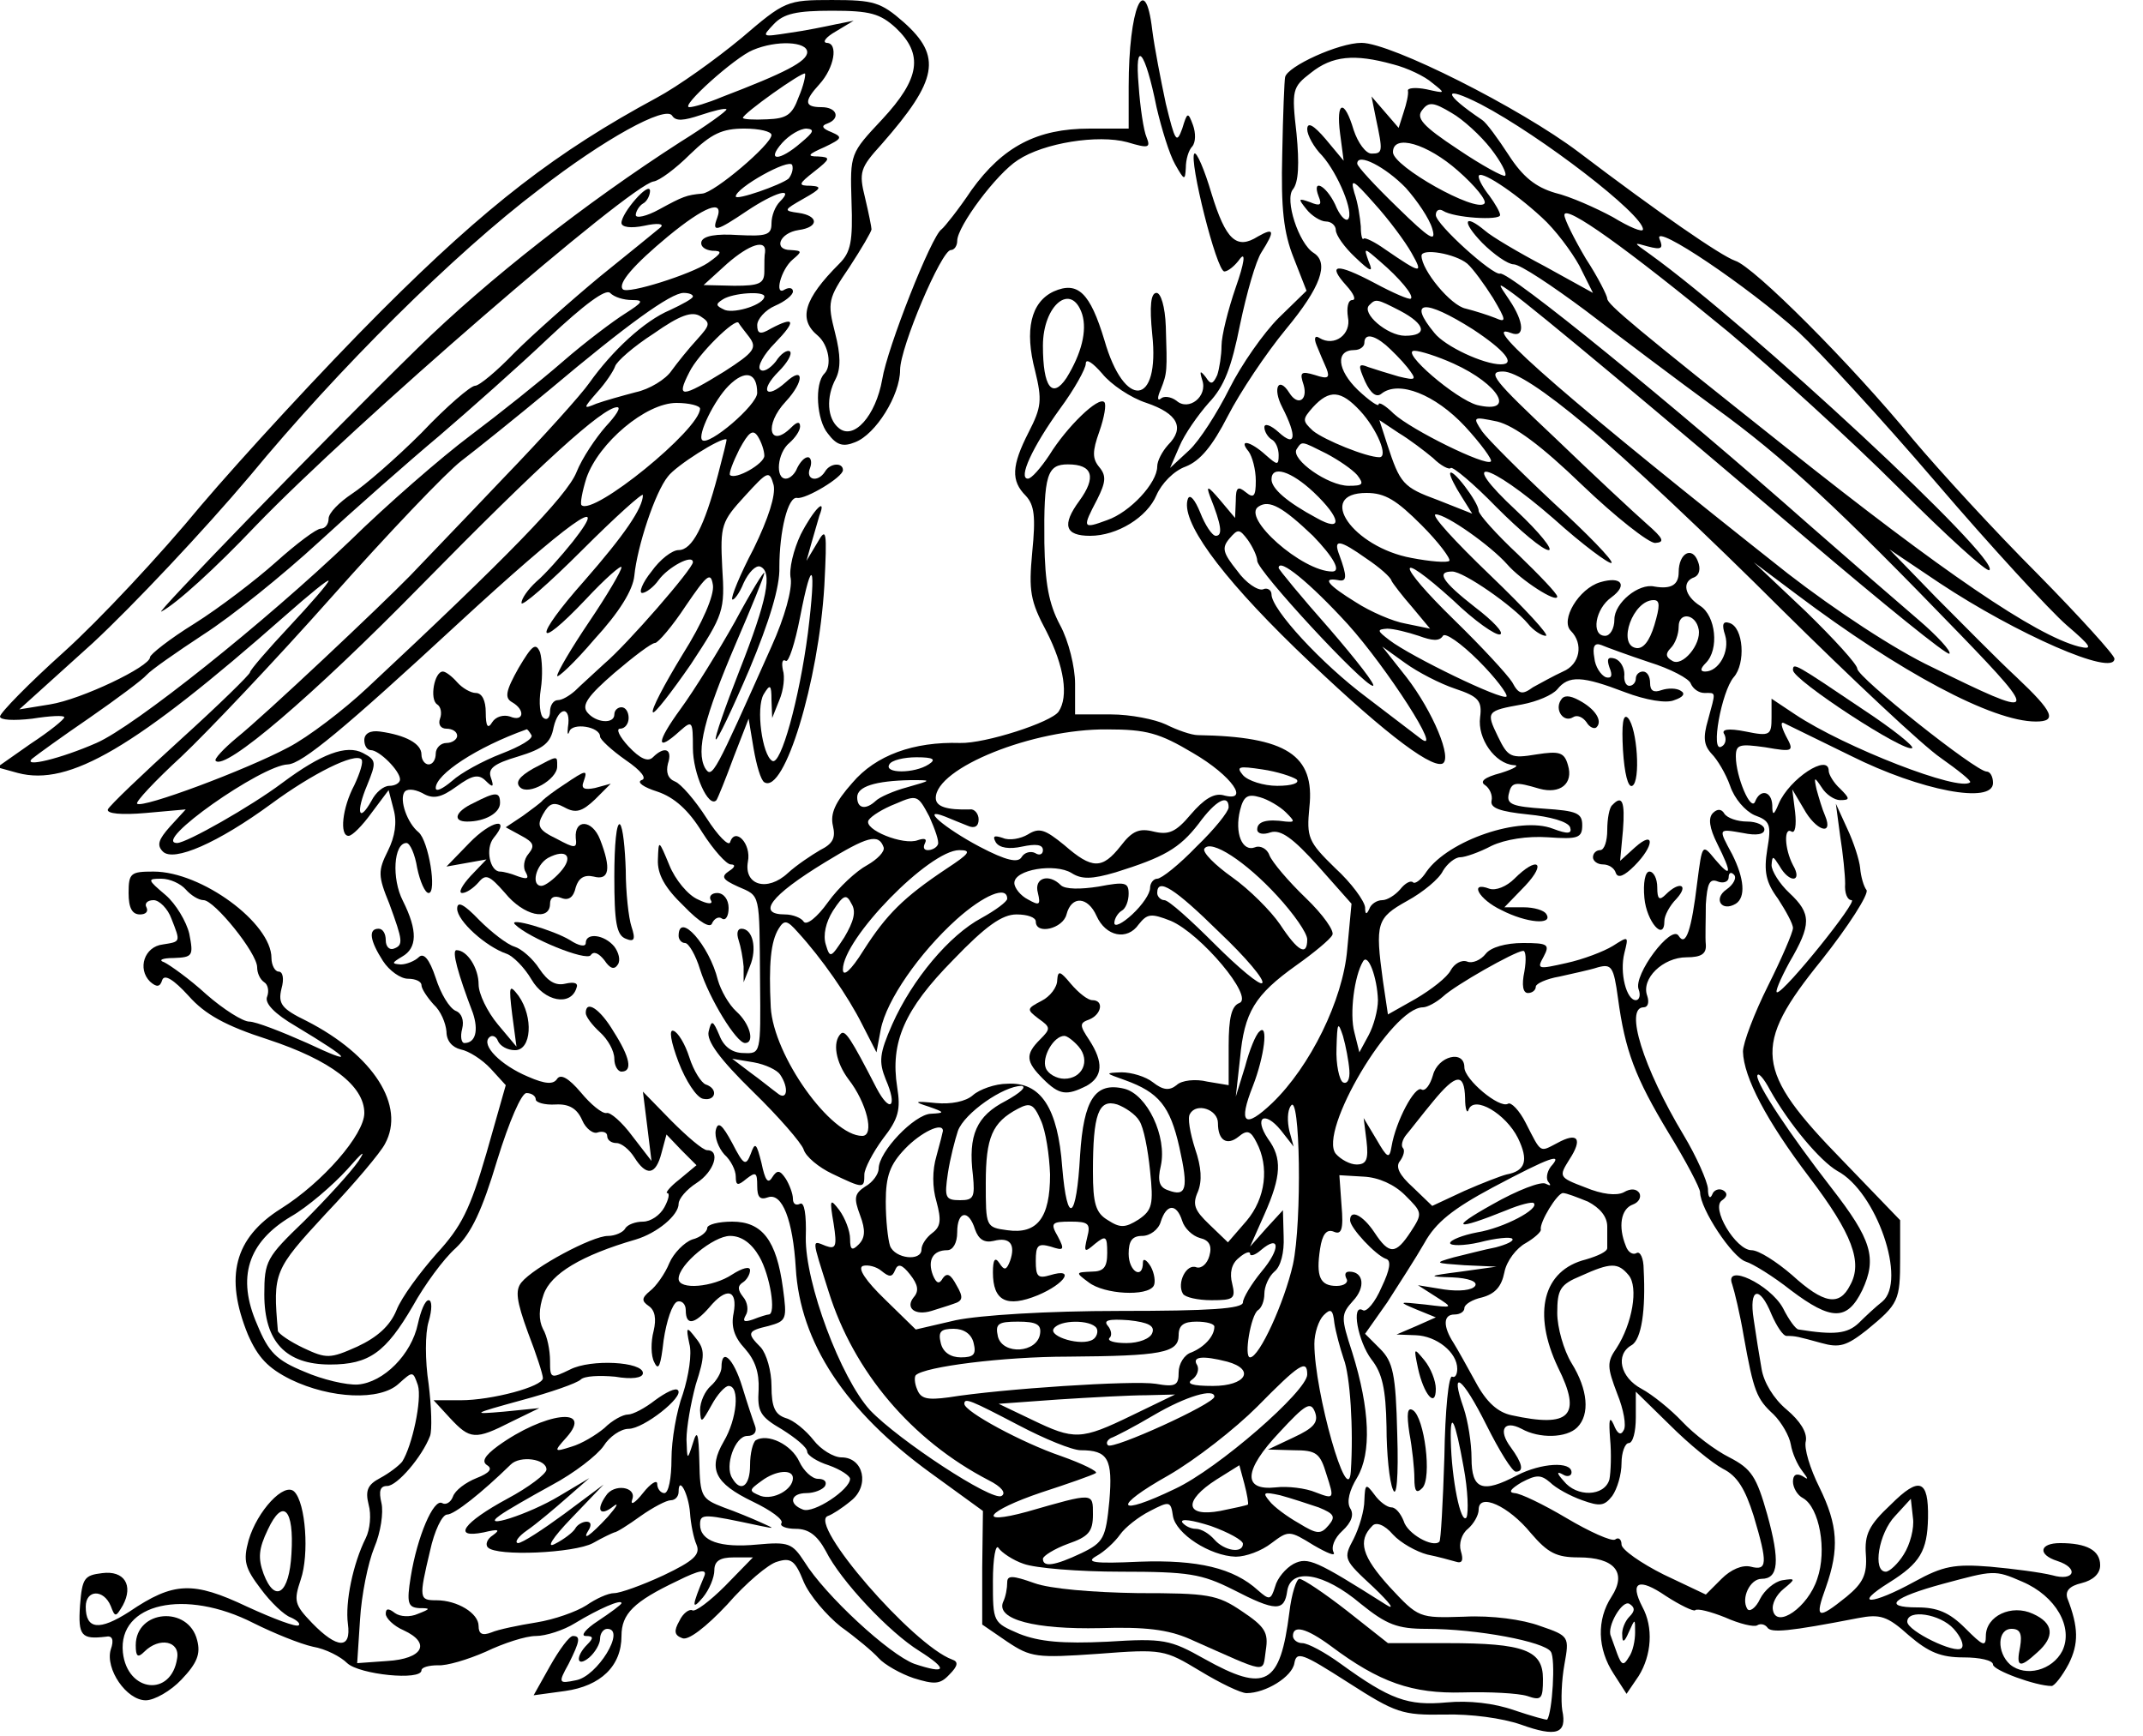 <?xml version="1.0" standalone="no"?>
<!DOCTYPE svg PUBLIC "-//W3C//DTD SVG 20010904//EN"
 "http://www.w3.org/TR/2001/REC-SVG-20010904/DTD/svg10.dtd">
<svg version="1.0" xmlns="http://www.w3.org/2000/svg"
 width="300pt" height="243pt" viewBox="0 0 300 243"
 preserveAspectRatio="xMidYMid meet">
<g transform="translate(0,243) scale(0.1,-0.1)"
fill="#000000" stroke="none">
<path d="M1037 2376 c-35 -29 -88 -67 -118 -83 -139 -75 -237 -150 -385 -298
-82 -82 -196 -206 -253 -273 -56 -68 -142 -160 -192 -205 -49 -44 -89 -85 -89
-90 0 -5 19 -6 45 -3 25 4 45 5 45 2 0 -3 -21 -20 -47 -37 l-47 -33 29 -8 c72
-19 164 35 374 220 34 30 61 52 61 49 0 -3 -25 -32 -55 -64 -30 -32 -55 -61
-55 -64 0 -3 -44 -46 -97 -94 -54 -49 -100 -93 -102 -98 -2 -6 19 -8 53 -5
l56 5 -22 -24 c-16 -18 -19 -26 -10 -35 15 -15 77 12 152 67 57 42 117 72 126
62 3 -3 -2 -19 -10 -36 -17 -32 -21 -71 -8 -71 5 0 19 14 32 32 l24 32 7 -27
c5 -18 2 -38 -8 -58 -14 -28 -14 -35 2 -74 19 -52 20 -58 6 -63 -6 -2 -11 3
-11 12 0 9 -4 16 -10 16 -15 0 -12 -17 6 -45 9 -14 25 -25 35 -25 11 0 19 -4
19 -9 0 -5 8 -17 17 -27 10 -9 17 -26 18 -38 0 -13 8 -22 20 -25 11 -2 30 -14
42 -27 l21 -23 -27 -95 c-23 -79 -35 -103 -70 -141 -23 -26 -49 -61 -56 -79
-9 -22 -27 -38 -55 -51 -38 -17 -43 -17 -75 -2 -19 9 -35 20 -36 24 -7 82 -6
85 67 164 40 42 77 86 83 98 29 53 -16 124 -110 172 -35 17 -40 24 -35 45 4
14 2 24 -4 24 -5 0 -10 9 -10 19 0 49 -98 121 -165 121 -32 0 -35 -2 -35 -30
0 -21 5 -30 16 -30 8 0 12 4 9 10 -3 5 1 10 10 10 8 0 20 -12 25 -26 13 -33
13 -32 -12 -36 -26 -3 -36 -34 -18 -52 9 -8 14 -8 17 2 3 9 16 1 37 -22 23
-26 52 -42 111 -61 88 -29 135 -65 135 -103 0 -30 -58 -97 -117 -134 -65 -41
-79 -95 -46 -176 14 -32 28 -47 60 -63 56 -27 125 -30 151 -6 20 18 20 18 27
-2 6 -20 -8 -85 -22 -107 -5 -6 -18 -16 -31 -23 -17 -9 -21 -17 -16 -37 4 -14
2 -35 -4 -47 -18 -36 -29 -90 -25 -120 5 -36 -15 -35 -50 1 -25 26 -26 31 -16
61 12 35 7 107 -9 123 -14 14 -52 -27 -64 -68 -8 -29 -5 -39 17 -68 14 -19 33
-37 42 -40 9 -4 14 -9 11 -11 -3 -3 -35 9 -72 26 -76 36 -103 35 -165 -7 -42
-27 -61 -25 -61 7 0 24 25 25 35 1 6 -16 7 -16 17 1 15 28 2 49 -29 45 -25 -3
-28 -7 -31 -45 -3 -43 2 -48 36 -44 9 2 12 -4 7 -18 -8 -27 22 -71 49 -71 12
0 35 13 50 29 22 23 27 36 22 55 -12 49 -86 43 -86 -7 0 -16 3 -18 12 -9 21
21 50 15 46 -9 -8 -55 -70 -48 -76 8 -7 69 87 90 183 41 28 -14 65 -29 83 -33
18 -3 39 -14 48 -23 17 -16 104 -25 104 -10 0 4 10 7 23 7 12 -1 42 8 67 19
25 12 56 22 70 22 14 0 39 8 55 18 33 20 65 34 65 28 0 -2 -15 -13 -33 -25
-17 -11 -25 -21 -17 -21 11 0 11 -3 2 -12 -17 -17 -15 -33 3 -18 8 7 15 19 15
26 0 8 5 14 10 14 27 0 -14 -67 -44 -72 -24 -5 -25 -4 -10 23 16 32 17 39 6
39 -5 0 -19 -19 -32 -42 l-23 -41 44 6 c50 7 79 35 79 77 0 31 17 48 78 77 32
16 42 17 38 7 -18 -43 -18 -49 -2 -30 9 11 16 28 16 38 0 13 8 18 27 18 l27 0
-39 -40 c-21 -21 -42 -37 -46 -34 -4 2 -13 -4 -18 -15 -8 -14 -7 -20 4 -24 8
-4 33 15 63 47 26 30 58 57 70 60 19 6 25 2 37 -28 8 -19 32 -47 52 -63 21
-15 45 -35 53 -44 8 -9 31 -22 49 -28 29 -9 37 -9 50 5 12 12 13 18 4 21 -55
20 -203 191 -174 201 6 2 20 11 32 21 27 21 18 61 -13 61 -11 0 -29 11 -39 24
-11 14 -28 28 -39 31 -15 5 -20 15 -20 45 0 21 -7 45 -15 54 -20 20 -19 23 11
30 25 7 26 9 20 53 -9 67 -29 93 -71 93 -19 0 -35 -4 -35 -9 0 -5 -9 -13 -21
-16 -11 -4 -26 -19 -32 -33 -6 -15 -19 -33 -27 -39 -12 -10 -12 -14 -2 -21 9
-6 11 -18 7 -35 -4 -15 -4 -35 1 -44 6 -13 9 -4 13 31 4 27 12 51 19 54 6 2
12 -3 12 -12 0 -22 12 -20 33 4 24 29 40 25 34 -8 -4 -19 1 -34 16 -50 14 -16
20 -33 19 -57 -2 -31 2 -38 33 -56 19 -12 35 -25 35 -31 0 -5 14 -14 30 -19
17 -6 30 -15 30 -19 0 -15 -51 -49 -66 -43 -21 8 -17 23 5 23 11 0 23 5 26 10
3 6 -1 10 -10 10 -8 0 -20 11 -26 24 -11 24 -44 40 -61 30 -4 -3 -8 -18 -8
-35 0 -29 -13 -39 -25 -18 -11 17 4 59 21 59 10 0 14 6 11 14 -3 8 -11 32 -18
55 -12 39 -29 56 -29 27 0 -7 -7 -19 -15 -26 -8 -7 -15 -22 -15 -34 1 -19 2
-18 16 7 8 15 19 27 24 27 16 0 12 -46 -7 -78 -22 -38 -13 -58 41 -84 25 -12
43 -25 40 -30 -3 -4 6 -8 20 -8 18 0 30 -9 42 -31 21 -42 89 -114 131 -140 41
-26 38 -33 -7 -18 -35 13 -125 96 -154 143 -17 26 -22 28 -66 24 -52 -5 -80 5
-80 28 0 16 5 15 85 -2 20 -4 20 -4 0 5 -11 5 -35 15 -52 21 -31 12 -33 15
-34 64 -1 40 -3 46 -9 26 -8 -25 -8 -24 -9 5 0 17 6 51 13 77 13 40 13 49 0
65 -13 17 -14 16 -9 -8 4 -14 -1 -45 -9 -70 -9 -24 -16 -65 -16 -91 0 -27 -4
-48 -10 -48 -5 0 -10 6 -10 13 0 6 -9 1 -20 -13 -11 -14 -18 -18 -15 -9 7 18
-26 23 -37 5 -14 -20 -8 -29 10 -15 9 7 6 1 -7 -14 -25 -27 -38 -36 -26 -17 3
6 2 10 -4 10 -5 0 -13 -4 -16 -10 -3 -5 -16 -15 -28 -21 -13 -7 -4 8 23 36
l45 47 -55 -41 c-30 -22 -59 -41 -65 -41 -5 1 0 9 13 18 13 9 38 30 55 45 l32
28 -42 -25 c-43 -26 -113 -48 -83 -27 8 6 41 25 72 42 32 17 64 42 73 55 8 13
24 24 35 24 21 0 78 45 69 54 -3 4 -17 -3 -32 -14 -14 -11 -31 -20 -38 -20 -7
0 -22 -8 -33 -19 -12 -10 -32 -22 -46 -26 -25 -8 -25 -7 -7 13 39 44 -31 35
-96 -12 -19 -14 -23 -22 -15 -27 8 -5 3 -11 -15 -18 -15 -6 -30 -17 -33 -26
-3 -8 -10 -12 -15 -9 -12 7 -35 -47 -44 -103 -6 -37 -4 -43 12 -44 16 0 16 -1
-2 -8 -11 -5 -25 -4 -32 1 -9 7 -13 7 -13 -1 0 -6 11 -17 25 -23 39 -18 27
-40 -23 -43 l-42 -3 4 61 c2 34 11 79 20 101 9 21 13 49 10 62 -4 17 -2 24 8
24 14 0 49 41 60 70 3 8 2 41 -2 73 -5 32 -5 71 0 87 5 17 5 30 0 30 -5 0 -11
-15 -15 -33 -9 -43 -48 -82 -84 -85 -16 -1 -50 7 -75 18 -39 16 -50 27 -66 66
-29 66 -13 115 47 151 23 13 59 44 79 66 21 24 27 29 16 12 -11 -16 -46 -54
-76 -84 -53 -51 -56 -56 -56 -103 0 -66 30 -98 92 -98 55 0 78 17 116 82 16
29 43 66 60 81 22 21 37 53 58 123 17 55 34 94 41 94 7 0 13 -4 13 -9 0 -4 12
-8 28 -7 19 1 30 -6 37 -22 5 -12 16 -20 22 -17 7 2 13 0 13 -5 0 -6 6 -10 13
-10 7 0 18 -9 25 -20 17 -27 30 -25 38 6 l7 26 21 -22 21 -21 -24 -20 c-13
-10 -20 -19 -17 -19 4 0 2 -9 -4 -20 -6 -11 -19 -20 -30 -20 -10 0 -22 -4 -25
-10 -3 -5 -14 -10 -24 -10 -22 0 -104 -44 -121 -65 -9 -11 -7 -26 9 -70 12
-31 21 -59 21 -64 0 -12 -72 -31 -115 -31 l-38 0 23 -25 c28 -30 35 -31 86 -5
l39 19 -50 -5 c-46 -4 -44 -3 25 16 41 11 78 24 83 29 5 5 26 6 48 4 23 -4 39
-2 39 5 0 16 -73 20 -102 5 -27 -13 -28 -13 -28 12 0 15 -4 35 -10 45 -6 12
-6 28 1 48 10 29 53 55 129 77 30 9 60 34 60 50 0 7 11 20 25 29 25 16 34 46
15 46 -6 0 -28 19 -50 41 l-40 41 6 -48 6 -49 -27 35 c-14 19 -31 34 -36 32
-6 -1 -22 12 -36 29 -17 20 -28 26 -33 19 -5 -8 -16 -8 -41 3 -38 16 -66 44
-54 55 4 4 10 1 12 -5 3 -7 13 -13 24 -13 23 0 26 46 5 76 -13 17 -14 15 -9
-26 l6 -45 -26 31 c-15 18 -27 43 -27 56 0 23 -16 48 -31 48 -7 0 2 -33 23
-88 8 -24 4 -42 -12 -42 -4 0 -6 9 -3 20 3 12 -1 22 -9 25 -9 4 -21 24 -28 46
-9 27 -17 36 -24 29 -5 -5 -17 -10 -25 -10 -13 1 -13 2 2 11 21 12 22 36 1 78
-16 31 -13 81 5 81 5 0 12 -16 15 -35 4 -19 11 -35 16 -35 12 0 0 73 -14 85
-16 13 -27 45 -20 56 3 5 13 5 25 -1 15 -9 26 -7 48 9 22 16 31 18 41 8 10
-10 12 -9 7 5 -4 12 4 19 38 29 36 11 46 19 50 41 7 30 25 30 20 0 -1 -9 0
-12 2 -6 4 13 43 7 43 -7 0 -4 16 -19 36 -33 22 -15 30 -26 22 -28 -7 -3 3
-10 22 -16 24 -8 44 -26 63 -57 16 -25 34 -45 40 -45 7 0 6 -4 -2 -9 -12 -8
-10 -12 12 -22 32 -14 30 -7 31 -134 1 -100 1 -100 -23 -99 -16 0 -28 9 -34
25 -9 21 -11 22 -15 5 -3 -13 15 -38 62 -84 36 -35 68 -72 71 -81 3 -10 21
-25 40 -34 44 -21 45 -21 45 -1 0 8 12 31 26 50 22 28 25 41 20 72 -10 63 10
109 78 178 46 48 69 64 89 64 15 0 27 -4 27 -10 0 -19 38 -10 43 10 7 27 30
25 42 -2 13 -29 43 -35 59 -12 12 15 17 16 45 5 42 -18 117 -107 96 -115 -11
-4 -15 -21 -15 -60 l0 -55 -30 5 c-16 4 -36 2 -43 -5 -10 -8 -19 -7 -33 4 -10
8 -30 14 -44 14 -24 -1 -23 -1 5 -11 47 -17 63 -36 76 -94 13 -58 10 -70 -16
-60 -12 4 -15 13 -10 34 9 41 -19 100 -51 108 -41 10 -57 -15 -62 -93 -5 -91
-18 -100 -25 -17 -6 83 -30 120 -77 117 -17 0 -39 -8 -48 -16 -10 -9 -31 -13
-52 -11 -30 3 -32 2 -10 -5 23 -8 23 -9 3 -10 -23 -1 -73 -53 -73 -77 0 -7 -8
-19 -19 -25 -15 -10 -16 -16 -7 -40 8 -21 7 -32 -2 -41 -9 -9 -12 -8 -12 8 0
11 -7 29 -15 40 -13 17 -14 16 -8 -19 5 -32 3 -36 -11 -31 -20 8 -20 12 4 -64
35 -112 116 -208 224 -264 18 -9 25 -18 18 -22 -13 -8 -144 78 -184 120 -41
45 -91 178 -90 242 1 32 -2 50 -8 47 -6 -3 -10 0 -10 7 0 7 -5 20 -10 28 -8
12 -12 13 -19 2 -6 -10 -10 -4 -15 20 -7 28 -9 30 -15 13 -7 -18 -10 -16 -26
15 -14 26 -20 31 -23 18 -2 -10 4 -25 12 -34 9 -8 16 -22 16 -31 0 -13 3 -13
15 -3 13 10 15 9 15 -10 0 -16 4 -20 15 -16 20 7 35 -32 39 -99 6 -104 69
-200 189 -287 l73 -53 -1 -79 0 -80 35 -24 c33 -22 41 -23 127 -17 91 7 93 6
143 -24 28 -17 57 -31 65 -31 27 0 64 23 67 42 3 17 11 14 75 -27 67 -43 76
-46 135 -45 37 1 81 -5 107 -14 50 -18 65 -13 58 20 -2 13 -1 42 3 64 7 39 7
40 -34 54 -24 9 -68 15 -106 13 -64 -2 -64 -2 -105 42 -38 42 -45 64 -24 85 5
6 17 2 29 -12 11 -12 33 -24 48 -28 15 -3 33 -8 40 -10 9 -3 11 2 7 15 -3 10
1 24 10 31 8 7 15 19 15 27 0 24 42 5 73 -33 24 -28 36 -34 67 -34 50 0 68
-21 46 -55 -21 -32 -20 -73 3 -108 l18 -28 17 25 c18 29 21 68 5 97 -18 35 -5
41 33 15 20 -13 39 -22 41 -20 3 3 22 -2 42 -10 20 -9 41 -14 45 -11 5 3 11 1
14 -3 5 -8 29 -6 127 13 31 6 41 3 71 -24 28 -24 45 -31 77 -31 22 0 41 -4 41
-10 0 -8 60 -30 82 -30 4 0 15 14 24 31 14 28 14 51 -2 92 -3 10 3 17 20 21
16 4 26 13 26 25 0 21 -19 31 -56 31 -29 0 -32 -16 -4 -25 31 -10 24 -29 -7
-20 -16 4 -54 9 -87 12 -50 4 -66 1 -106 -21 -60 -33 -88 -34 -35 -1 43 27 53
44 54 90 1 54 -12 59 -52 19 -31 -29 -37 -42 -35 -70 2 -28 -4 -40 -27 -59
-41 -33 -45 -31 -29 13 19 54 17 87 -9 140 -13 26 -22 55 -19 65 2 12 -8 28
-27 44 -18 15 -32 38 -35 57 -3 17 -8 48 -11 69 -7 44 8 49 25 7 7 -16 16 -30
21 -30 13 0 16 -1 49 -10 25 -7 35 -4 63 18 45 37 47 41 47 101 l0 53 -80 83
c-124 127 -128 160 -30 281 38 48 66 92 63 98 -4 5 -8 19 -9 31 -1 11 -9 36
-18 55 l-16 35 6 -45 c4 -25 7 -55 7 -67 -1 -13 3 -23 9 -23 10 0 -93 -128
-104 -129 -4 -1 4 18 17 42 31 53 31 68 0 97 -14 13 -25 31 -25 39 1 14 2 13
11 -1 14 -25 33 -23 19 1 -12 23 -13 54 -2 47 5 -3 7 9 5 27 l-4 32 16 -27
c17 -31 42 -39 30 -10 -4 9 -9 26 -12 37 -4 18 -3 18 7 3 6 -10 18 -18 26 -18
14 0 14 2 0 16 -9 8 -16 20 -16 25 0 25 -55 -11 -70 -46 -7 -17 -9 -17 -9 -2
-1 20 -17 23 -24 5 -6 -15 -27 35 -27 63 0 17 5 18 41 13 40 -7 41 -6 29 16
-6 12 -8 20 -3 18 4 -2 47 -23 94 -46 98 -49 199 -68 199 -38 0 9 -4 16 -9 16
-15 0 -181 132 -181 144 0 6 -33 42 -72 80 l-73 69 60 -45 c145 -109 274 -178
335 -178 30 0 25 13 -27 62 -27 25 -77 76 -113 112 l-65 67 70 -47 c107 -71
245 -132 245 -106 0 5 -48 58 -107 118 -60 60 -138 145 -175 189 -87 106 -223
242 -249 250 -20 7 -107 67 -219 152 -82 62 -263 153 -304 153 -32 0 -104 -33
-107 -48 -1 -4 -3 -52 -4 -107 -2 -77 2 -111 16 -146 l18 -46 -39 -38 c-21
-21 -52 -65 -69 -99 -17 -34 -42 -73 -56 -86 l-27 -25 13 30 c7 17 26 44 41
61 22 23 32 50 44 110 9 43 22 89 30 101 19 30 18 35 -5 22 -30 -19 -45 -5
-65 60 -10 34 -21 59 -24 56 -8 -8 31 -165 42 -165 5 0 15 8 22 18 8 10 6 -6
-6 -40 -11 -32 -20 -68 -20 -82 0 -13 -3 -32 -6 -41 -6 -13 -9 -14 -16 -3 -8
10 -9 9 -5 -4 8 -23 -19 -44 -36 -29 -8 6 -18 7 -22 3 -5 -4 -5 2 0 13 9 23 9
25 7 88 -1 28 -7 47 -13 47 -8 0 -10 -18 -6 -58 11 -101 -39 -106 -67 -8 -20
66 -37 83 -71 68 -32 -15 -41 -54 -26 -111 10 -41 9 -51 -9 -86 -24 -47 -25
-68 -4 -89 12 -13 14 -29 9 -79 -5 -54 -3 -68 20 -111 25 -49 31 -91 17 -112
-10 -15 -103 -45 -138 -44 -65 2 -118 -17 -151 -56 -24 -27 -31 -43 -27 -60 4
-17 0 -25 -18 -34 -12 -7 -33 -21 -45 -32 -29 -27 -62 -17 -56 16 5 25 -18 49
-25 27 -2 -6 -17 9 -33 34 -16 25 -36 48 -44 51 -10 4 -13 13 -10 25 7 21 -5
25 -21 9 -7 -7 -18 -2 -34 15 -13 14 -18 25 -12 25 7 0 12 7 12 15 0 8 -4 15
-10 15 -5 0 -10 -4 -10 -10 0 -14 -26 -12 -38 3 -8 10 1 23 38 55 27 23 52 42
57 42 4 0 24 23 43 52 30 44 35 48 38 29 2 -14 -14 -52 -43 -98 -25 -41 -44
-77 -41 -80 2 -3 26 28 53 67 46 70 48 75 44 136 -3 59 -1 64 32 100 32 35 34
36 40 15 3 -14 -7 -46 -28 -89 -19 -36 -32 -68 -30 -71 2 -2 10 8 16 23 7 15
17 25 23 23 18 -7 10 -47 -29 -146 -20 -51 -35 -94 -33 -96 2 -2 23 42 47 98
28 67 43 116 42 143 0 50 12 100 25 97 12 -2 64 29 64 39 0 11 -18 10 -25 -2
-10 -16 -28 -12 -21 5 3 8 1 15 -3 15 -5 0 -11 -7 -15 -15 -3 -8 -10 -15 -16
-15 -15 0 -12 36 5 50 8 7 15 17 15 23 0 7 -4 7 -12 -1 -31 -31 -39 3 -8 36
26 28 26 51 0 27 -28 -25 -37 -12 -10 15 12 12 19 24 16 28 -4 3 -13 -3 -20
-14 -8 -10 -18 -16 -22 -11 -4 4 5 21 21 37 30 31 28 38 -6 20 -15 -9 -19 -7
-19 5 0 8 11 21 25 27 14 6 25 15 25 20 0 5 -5 6 -11 3 -16 -11 -6 28 11 42
13 11 13 12 -3 13 -25 0 -16 24 11 28 29 4 28 20 0 24 -22 3 -21 4 7 20 25 14
26 17 10 18 -18 0 -18 2 5 20 23 18 23 20 5 21 -16 0 -14 3 9 13 25 12 26 14
10 21 -13 5 -15 9 -6 12 19 7 14 23 -8 23 -24 0 -25 8 -3 32 21 23 27 58 10
58 -6 1 -1 8 13 16 l25 15 -25 -5 c-14 -3 -43 -9 -65 -12 -39 -6 -39 -6 -22
12 14 15 32 19 82 19 53 0 67 -4 89 -24 39 -37 34 -71 -19 -128 -45 -48 -45
-48 -43 -115 2 -56 -1 -71 -17 -87 -50 -50 -58 -78 -30 -101 15 -13 20 -42 9
-53 -14 -14 -11 -65 5 -84 12 -16 21 -19 38 -12 29 11 63 66 63 101 0 32 58
168 71 168 5 0 9 6 9 13 0 20 55 94 85 113 36 24 112 36 153 25 30 -9 33 -8
27 7 -4 9 -9 42 -11 72 -6 67 9 50 25 -30 7 -30 18 -66 26 -80 13 -23 14 -23
15 -5 0 12 4 25 9 30 5 6 5 19 1 30 -7 19 -8 18 -15 -5 -8 -22 -10 -18 -23 35
-7 33 -16 79 -19 103 -10 85 -33 30 -33 -79 l0 -59 -55 0 c-73 0 -121 -25
-165 -86 -18 -27 -38 -52 -42 -55 -14 -9 -76 -166 -83 -210 -9 -51 -40 -86
-61 -68 -16 13 -18 43 -4 69 7 14 7 33 -1 64 -11 43 -10 48 20 92 17 26 31 50
31 53 0 3 -4 23 -9 44 -9 36 -7 42 23 75 79 90 85 123 31 171 -32 28 -42 31
-100 31 -64 0 -66 -1 -128 -54z m93 -19 c0 -13 -31 -29 -120 -63 -19 -8 -39
-14 -45 -14 -14 0 64 70 89 80 33 14 76 12 76 -3z m820 -17 c20 -5 45 -17 55
-26 19 -15 19 -15 -8 -9 -15 3 -27 2 -26 -2 1 -5 -2 -18 -6 -30 l-7 -22 -19
22 -19 22 6 -30 c10 -47 10 -50 -6 -50 -8 0 -19 15 -25 33 -13 44 -25 41 -19
-5 l5 -38 -25 30 c-17 20 -26 25 -26 14 0 -8 9 -25 21 -37 22 -25 45 -80 36
-89 -4 -3 -12 6 -18 21 -13 27 -33 37 -23 11 5 -12 2 -14 -12 -8 -17 6 -17 5
-5 -10 7 -9 20 -17 27 -17 8 0 14 -6 14 -12 0 -7 12 -24 27 -38 22 -21 26 -22
19 -6 -7 20 -7 20 16 0 27 -23 48 -48 43 -52 -2 -2 -25 8 -51 22 -53 28 -67
27 -39 -4 10 -11 14 -20 8 -20 -6 0 -8 -11 -6 -24 5 -24 -19 -42 -40 -29 -6 4
-8 0 -4 -10 4 -10 10 -24 14 -33 5 -13 2 -15 -16 -9 -20 6 -22 4 -16 -14 6
-21 -8 -30 -20 -11 -15 24 -24 7 -10 -20 21 -41 19 -57 -5 -35 -11 10 -20 13
-20 7 0 -6 5 -14 10 -17 6 -3 10 -13 10 -22 0 -15 -2 -14 -18 0 -22 20 -39 23
-24 5 5 -7 10 -25 10 -41 0 -22 -3 -25 -14 -16 -11 9 -14 7 -14 -12 l-1 -24
-21 25 c-17 20 -20 21 -14 5 16 -40 18 -55 8 -55 -5 0 -15 15 -22 33 -7 17
-14 26 -17 19 -11 -30 43 -105 150 -209 114 -110 188 -168 206 -162 15 6 -13
73 -50 121 l-34 43 32 -23 c18 -13 49 -29 70 -36 33 -11 38 -17 35 -40 -4 -30
21 -65 47 -67 9 0 1 -5 -18 -11 -23 -6 -30 -12 -22 -17 6 -4 11 -14 9 -22 -2
-10 12 -15 51 -19 31 -3 56 -10 59 -18 3 -9 -3 -10 -24 -2 -46 18 -146 -16
-177 -60 -7 -11 -16 -18 -19 -15 -3 3 -11 -1 -18 -10 -7 -8 -18 -15 -25 -15
-8 0 -16 -6 -18 -12 -4 -9 -6 -8 -6 2 -1 9 -19 34 -42 55 -38 37 -40 43 -36
85 8 73 -32 99 -156 101 -9 0 -29 7 -45 15 -15 7 -49 14 -77 14 l-50 0 0 43
c0 23 -9 60 -21 82 -16 30 -21 59 -22 115 -1 96 4 110 33 110 35 0 40 -18 16
-51 -25 -34 -20 -49 15 -49 38 0 80 26 93 57 7 16 24 34 41 40 20 8 37 28 59
71 17 33 53 87 81 121 49 59 61 93 39 107 -21 13 -41 75 -29 89 8 10 9 36 5
78 -7 61 -6 65 20 85 30 24 61 27 115 12z m-832 -46 c-9 -25 -17 -30 -44 -31
-19 -1 -34 0 -34 2 0 6 83 65 87 62 1 -2 -2 -17 -9 -33z m955 -10 c84 -44 227
-154 227 -175 0 -5 -19 3 -42 17 -24 13 -60 29 -81 34 -27 8 -45 22 -65 53
-15 23 -31 45 -37 49 -55 37 -57 50 -2 22z m14 -62 c14 -18 23 -35 20 -38 -2
-2 -32 14 -66 37 -50 33 -59 44 -50 55 9 12 16 11 41 -4 16 -9 41 -32 55 -50z
m-1106 47 c18 6 34 10 36 8 1 -2 -28 -23 -65 -46 -132 -85 -269 -192 -367
-288 -140 -137 -372 -377 -359 -369 21 11 75 60 132 120 138 143 524 477 557
482 8 1 31 18 51 38 30 29 45 36 76 36 21 0 38 -4 38 -9 0 -13 -80 -81 -97
-82 -22 -2 -27 -4 -60 -22 -18 -10 -33 -13 -33 -8 0 5 5 13 10 16 6 3 10 12
10 18 -1 14 -40 -31 -40 -45 0 -6 13 -8 32 -4 18 4 28 3 23 -2 -6 -5 -44 -36
-85 -69 -41 -34 -95 -82 -120 -107 -24 -25 -49 -46 -55 -46 -6 0 -40 -29 -75
-66 -36 -36 -80 -74 -97 -85 -18 -12 -33 -27 -33 -35 0 -8 -5 -14 -11 -14 -6
0 -34 -21 -63 -47 -28 -25 -79 -64 -114 -86 -34 -21 -62 -43 -62 -47 0 -13
-96 -59 -140 -66 l-43 -7 103 93 c56 52 155 157 220 234 123 149 286 311 405
401 90 70 177 118 186 103 5 -8 16 -7 40 1z m140 -39 c-30 -26 -49 -26 -26 0
10 11 25 20 34 20 12 -1 10 -5 -8 -20z m920 -39 c24 -21 41 -42 37 -46 -12
-13 -128 52 -128 72 0 26 48 12 91 -26z m-937 -11 c-11 -9 -74 -31 -74 -25 0
12 75 54 79 44 2 -6 -1 -14 -5 -19z m864 -13 c16 -18 33 -43 37 -57 6 -20 -3
-15 -49 30 -31 30 -56 57 -56 61 0 16 40 -5 68 -34z m190 -41 c19 -17 42 -48
53 -68 l19 -38 -67 37 c-38 20 -75 42 -84 50 -30 25 -33 13 -4 -17 16 -16 36
-30 44 -30 9 0 54 -30 101 -65 47 -36 128 -97 180 -135 98 -71 172 -140 345
-319 111 -115 108 -118 -40 -45 -53 25 -136 80 -202 131 -295 233 -438 356
-388 337 20 -8 19 15 -2 46 -17 25 -17 25 4 10 33 -24 201 -164 412 -344 107
-91 197 -164 200 -161 3 3 -17 25 -44 48 -27 23 -96 83 -152 132 -190 168
-421 356 -433 352 -10 -3 -90 69 -90 82 0 7 5 9 10 6 15 -10 80 -14 80 -6 0 4
-7 16 -15 27 -8 10 -15 22 -15 27 0 11 49 -21 88 -57z m-182 -50 c17 -30 14
-30 -37 5 -14 10 -28 17 -30 15 -2 -3 -4 5 -4 17 -1 12 -4 33 -9 47 -6 21 -2
19 28 -15 20 -22 43 -53 52 -69z m-884 72 c-7 -7 -12 -20 -12 -31 0 -16 -7
-18 -47 -16 -30 2 -48 -1 -51 -9 -2 -7 5 -12 15 -13 15 0 14 -3 -6 -17 -24
-16 -112 -44 -119 -37 -8 8 16 35 63 74 51 42 79 53 69 26 -8 -21 -1 -19 42
10 39 26 67 34 46 13z m1328 -183 c63 -53 170 -150 237 -217 67 -67 125 -120
128 -116 16 15 -335 341 -475 442 -24 17 -24 17 -3 11 19 -5 22 -3 16 11 -8
22 124 -67 195 -131 28 -26 115 -120 192 -210 77 -90 160 -180 183 -200 35
-30 38 -35 17 -30 -61 16 -190 104 -410 279 -209 166 -250 200 -250 208 0 4
-13 30 -30 56 -16 27 -30 55 -30 61 0 16 88 -47 230 -164z m-1349 112 c-1 -4
-1 -16 -1 -27 0 -17 -7 -20 -42 -20 l-43 1 33 30 c31 27 55 35 53 16z m983
-16 c8 -7 24 -29 36 -48 19 -32 19 -35 3 -28 -10 4 -29 10 -41 13 -21 4 -62
54 -62 74 0 11 47 3 64 -11z m-1169 -51 c17 0 15 -3 -10 -19 -16 -10 -56 -40
-87 -67 -31 -27 -90 -74 -130 -104 -40 -30 -116 -96 -168 -147 -118 -113 -302
-260 -355 -283 -50 -22 -104 -35 -90 -22 6 5 42 31 80 57 39 27 75 54 80 60 6
7 42 32 80 57 39 25 111 83 161 129 50 46 126 113 169 149 42 36 112 98 153
137 50 47 80 69 86 63 6 -6 19 -10 31 -10z m85 5 c0 -3 -15 -11 -32 -19 -36
-15 -81 -57 -113 -102 -11 -16 -65 -76 -121 -134 -55 -58 -114 -119 -130 -136
-41 -42 -202 -194 -243 -227 -18 -15 -32 -30 -29 -32 13 -14 135 90 288 246
167 170 254 249 274 249 6 0 -2 -12 -16 -27 -14 -16 -33 -44 -41 -64 -13 -33
-99 -121 -293 -302 -33 -31 -83 -69 -110 -83 -60 -32 -205 -86 -212 -79 -3 2
25 32 62 66 36 34 131 134 210 223 79 89 161 175 182 191 21 16 77 61 124 100
107 90 169 135 187 135 7 0 13 -2 13 -5z m100 0 c0 -11 -40 -24 -55 -19 -13 6
-14 8 -3 15 14 9 58 12 58 4z m445 -25 c7 -23 -1 -55 -22 -89 -20 -30 -33 -13
-33 45 0 57 40 90 55 44z m445 5 c36 -19 39 -35 7 -35 -25 0 -62 32 -50 43 9
9 10 9 43 -8z m-984 -40 c-12 -13 -28 -33 -36 -44 -8 -12 -31 -26 -50 -30 -19
-5 -44 -12 -55 -16 -19 -8 -19 -7 1 16 12 13 23 30 25 36 2 7 26 28 54 46 37
26 54 32 66 24 14 -9 13 -12 -5 -32z m1086 14 c44 -29 61 -49 39 -49 -24 0
-78 25 -93 44 -38 46 -14 48 54 5z m-1013 -11 c11 -15 7 -21 -35 -48 -60 -37
-68 -38 -49 -1 12 25 65 77 69 69 1 -2 8 -11 15 -20z m891 -11 c8 -7 22 -21
30 -31 14 -18 13 -19 -12 -13 -14 4 -33 10 -42 13 -15 6 -15 3 -5 -20 8 -17
16 -23 23 -17 24 19 75 -1 117 -46 22 -24 39 -47 36 -49 -7 -7 -111 44 -136
67 -11 11 -21 17 -21 13 0 -4 -13 5 -29 20 -29 28 -32 56 -5 56 8 0 14 5 14
10 0 13 12 12 30 -3z m95 -26 c64 -29 88 -71 33 -58 -30 8 -109 76 -88 76 8 0
33 -8 55 -18z m-430 -55 c44 -15 54 -35 30 -59 -8 -9 -15 -22 -15 -30 0 -23
-38 -64 -70 -75 -35 -13 -35 -11 -14 29 12 24 13 33 3 45 -10 12 -10 22 0 50
7 20 10 38 7 41 -8 9 -53 -35 -77 -74 -12 -18 -25 -33 -30 -33 -14 0 6 44 45
98 20 27 36 56 36 63 0 8 10 1 23 -14 12 -15 40 -34 62 -41z m-545 14 c0 -17
-68 -75 -77 -66 -7 7 17 56 37 76 23 23 40 19 40 -10z m1162 -47 c51 -42 173
-157 271 -255 99 -98 199 -192 224 -209 24 -17 43 -32 41 -34 -14 -14 -176 49
-245 95 l-33 22 0 -26 c0 -25 -2 -27 -36 -20 -25 5 -35 3 -30 -4 3 -6 2 -14
-4 -17 -16 -10 0 77 17 97 17 19 14 70 -6 76 -9 3 -11 -2 -6 -17 7 -23 -9 -51
-28 -51 -7 0 -7 4 1 12 19 19 14 66 -8 80 -22 14 -26 34 -8 40 7 3 9 12 5 22
-8 22 -27 12 -27 -15 0 -18 -11 -24 -34 -20 -22 5 -56 -23 -56 -46 0 -13 -6
-23 -13 -23 -20 0 -14 38 9 54 23 17 14 30 -16 21 -30 -9 -56 -53 -41 -68 18
-18 13 -47 -11 -57 -13 -6 -31 -16 -42 -22 -15 -11 -20 -10 -29 7 -7 11 -43
50 -81 87 -82 80 -84 102 -2 28 30 -29 60 -50 66 -48 6 2 -10 19 -35 38 -46
36 -55 50 -32 50 16 0 85 -48 106 -73 7 -9 19 -17 25 -17 6 0 -29 38 -78 85
-49 47 -84 85 -76 85 15 0 77 -44 100 -70 19 -22 70 -55 70 -45 0 4 -25 30
-55 59 -30 28 -55 56 -55 61 0 12 -39 63 -40 52 0 -4 7 -18 16 -32 l15 -24
-48 19 c-49 18 -53 23 -71 78 l-11 34 27 -18 c15 -9 36 -25 48 -35 11 -11 23
-17 25 -14 3 2 32 -22 64 -55 33 -33 65 -60 73 -60 7 0 -13 25 -45 55 -85 79
-41 70 52 -11 41 -37 78 -64 81 -62 3 3 -34 41 -81 84 -47 44 -92 89 -100 100
-14 21 -13 21 21 14 24 -6 61 -33 119 -89 47 -45 93 -81 102 -81 14 1 12 6
-12 27 -16 14 -74 68 -128 120 -86 81 -96 93 -73 93 17 0 56 -25 118 -77z
m-318 22 c24 -26 40 -65 27 -65 -18 0 -77 24 -93 37 -15 14 -15 16 0 33 23 25
39 24 66 -5z m-924 3 c0 -29 -150 -151 -166 -135 -2 2 1 19 7 38 17 49 83 105
126 105 18 0 33 -4 33 -8z m90 -66 c0 -11 -40 -34 -48 -27 -2 2 4 18 13 36 13
24 19 29 26 18 5 -8 9 -20 9 -27z m-65 -27 c-19 -72 -36 -105 -55 -105 -9 0
-26 -13 -38 -30 -13 -16 -18 -30 -13 -30 5 0 16 8 23 18 13 18 48 37 48 25 0
-9 -92 -115 -124 -142 -15 -14 -34 -31 -41 -38 -8 -7 -18 -13 -24 -13 -6 0
-11 -7 -11 -16 0 -8 -4 -13 -9 -9 -5 3 -7 21 -4 40 3 19 2 42 -1 52 -6 14 -11
10 -30 -22 -18 -32 -20 -42 -9 -48 19 -11 16 -28 -3 -20 -9 3 -20 0 -25 -8 -6
-10 -9 -6 -9 14 0 16 -5 27 -14 27 -7 0 -19 7 -26 15 -7 8 -16 15 -20 15 -12
0 -19 -39 -8 -46 5 -3 7 -12 4 -20 -3 -8 1 -14 9 -14 8 0 15 -4 15 -10 0 -5
-7 -10 -15 -10 -8 0 -15 -7 -15 -15 0 -8 -4 -15 -10 -15 -5 0 -10 6 -10 14 0
15 -22 27 -58 32 -14 2 -22 -3 -22 -12 0 -8 4 -14 9 -14 12 0 41 -29 41 -41 0
-5 -7 -9 -15 -9 -8 0 -19 -9 -25 -21 -18 -32 -22 -16 -6 22 13 32 13 35 -6 45
-23 12 -58 -1 -113 -42 -44 -33 -134 -84 -147 -84 -37 0 118 109 155 110 20 1
79 50 237 196 154 142 220 190 162 116 -16 -20 -39 -46 -51 -56 -12 -11 -21
-24 -21 -30 0 -6 38 27 85 74 47 47 85 81 85 77 0 -18 -26 -56 -82 -120 -72
-81 -70 -102 2 -26 27 29 50 49 50 45 0 -5 -20 -39 -45 -76 -25 -37 -45 -71
-45 -76 0 -4 24 18 52 51 35 38 54 69 56 89 4 41 29 117 47 139 11 15 74 55
82 52 1 0 -5 -23 -12 -50z m852 30 c17 -9 36 -22 43 -30 10 -13 8 -15 -12 -15
-29 0 -81 37 -73 51 8 12 6 12 42 -6z m-18 -54 c39 -37 41 -57 4 -36 -41 22
-63 41 -63 54 0 20 27 12 59 -18z m151 -46 c24 -24 41 -47 39 -50 -3 -3 -27
-1 -53 4 -82 15 -135 91 -63 91 26 0 42 -10 77 -45z m-152 -15 c29 -30 40 -50
27 -50 -42 0 -128 76 -103 91 15 10 34 -1 76 -41z m-78 -35 c0 -14 149 -175
162 -175 5 0 -23 36 -61 80 -39 44 -71 83 -71 85 0 15 44 -21 97 -79 54 -60
135 -185 102 -160 -8 6 -42 32 -76 58 -63 47 -133 123 -133 144 0 6 -6 10 -12
7 -7 -2 -24 9 -36 26 -20 25 -22 32 -11 45 12 14 14 14 26 -2 7 -10 13 -23 13
-29z m153 3 c18 -12 34 -26 35 -31 2 -4 15 -21 29 -37 l25 -30 -34 7 c-18 3
-50 17 -70 30 -39 24 -48 35 -25 31 13 -3 13 5 2 35 -9 23 0 22 38 -5z m403
-93 c-7 -23 -16 -34 -26 -32 -26 5 -4 67 25 67 9 0 9 -8 1 -35z m62 -6 c4 -21
-23 -53 -37 -44 -9 5 -10 10 -2 18 6 6 11 19 11 30 0 21 24 18 28 -4z m-392
-9 c19 -7 29 -8 34 0 3 5 25 -10 50 -35 24 -24 41 -47 39 -50 -6 -6 -134 56
-164 79 -17 13 -18 15 -3 16 9 0 29 -5 44 -10z m323 -37 c29 -9 56 -23 58 -30
3 -7 11 -13 19 -13 17 0 16 3 5 -38 -7 -24 -6 -35 5 -47 8 -8 20 -28 26 -45 6
-18 21 -35 34 -41 22 -8 24 -13 18 -48 -5 -31 -2 -46 15 -69 11 -17 21 -35 21
-41 0 -6 -16 -43 -35 -81 -19 -38 -35 -80 -35 -92 1 -36 33 -97 93 -176 60
-79 75 -119 57 -151 -15 -30 -37 -26 -81 14 -22 19 -47 35 -57 35 -22 0 -58
60 -41 70 7 5 8 10 1 14 -6 3 -13 0 -15 -6 -3 -7 -6 -4 -6 8 -1 11 -16 45 -34
75 -57 95 -83 179 -56 179 6 0 8 7 5 16 -9 24 22 54 55 54 21 0 28 5 27 18 -1
9 0 34 0 56 2 29 5 37 17 32 8 -3 15 0 15 6 0 6 3 8 7 4 5 -4 0 -14 -10 -21
-19 -13 -7 -32 13 -20 14 9 12 35 -5 69 -20 37 -20 36 15 30 19 -4 30 -2 30 5
0 6 -11 11 -24 11 -14 0 -28 5 -32 11 -4 7 -10 7 -16 1 -7 -7 -5 -21 6 -43 21
-42 20 -49 -3 -22 -18 22 -18 22 -25 -32 -8 -67 -16 -91 -26 -75 -10 17 -64
-55 -56 -75 3 -8 1 -15 -4 -15 -13 0 -23 38 -16 66 6 24 6 24 -16 10 -13 -8
-42 -19 -65 -24 -40 -9 -42 -9 -32 9 9 17 6 19 -29 19 -24 0 -45 -6 -52 -15
-7 -9 -19 -14 -26 -11 -8 3 -18 -3 -23 -12 -5 -10 -27 -27 -49 -40 l-39 -22
-7 47 c-11 81 -9 88 34 112 22 12 45 31 50 42 6 10 17 19 24 19 7 0 27 7 44
16 19 9 50 14 79 12 42 -3 48 -1 48 17 0 17 -8 20 -53 23 -44 3 -53 6 -50 20
4 18 9 18 43 8 29 -8 48 7 40 33 -5 18 -12 20 -44 15 -36 -6 -40 -4 -54 25
-17 35 -16 36 34 45 21 4 42 13 49 21 16 20 35 19 95 -4 29 -11 58 -16 69 -11
12 4 16 9 9 13 -6 4 -18 4 -27 1 -11 -4 -16 -1 -16 10 0 9 -4 16 -10 16 -5 0
-10 -4 -10 -10 0 -5 -4 -10 -9 -10 -5 0 -8 7 -7 16 0 9 -5 19 -13 22 -10 3
-12 0 -8 -12 5 -12 3 -16 -5 -14 -7 3 -15 15 -16 27 -3 16 0 22 10 18 7 -3 37
-14 67 -24z m-1565 -102 c3 -5 -16 -16 -42 -26 -26 -10 -57 -27 -69 -38 -13
-11 -23 -16 -23 -10 0 19 57 57 127 82 1 1 4 -3 7 -8z m926 -25 c55 -32 81
-70 42 -59 -13 3 -27 -6 -45 -27 -21 -25 -31 -29 -52 -24 -20 5 -30 1 -46 -20
-26 -33 -40 -33 -79 1 -27 22 -35 25 -51 15 -10 -6 -26 -9 -35 -5 -12 4 -15 3
-10 -6 5 -8 19 -10 37 -6 19 4 29 3 29 -5 0 -6 -5 -8 -11 -4 -6 3 -15 1 -19
-6 -5 -8 -21 -5 -59 15 -49 26 -84 56 -48 42 10 -4 24 -10 32 -13 9 -4 15 -1
15 9 0 8 -6 15 -12 14 -33 -1 -48 4 -48 16 0 42 136 97 240 96 55 0 73 -5 120
-33z m-370 -16 c-20 -13 -63 -13 -55 0 3 6 21 10 38 10 24 0 28 -3 17 -10z
m515 -21 c5 -5 -6 -9 -27 -9 -19 0 -41 7 -48 15 -10 12 -6 13 27 8 21 -3 42
-10 48 -14z m-545 -11 c-19 -5 -39 -14 -44 -19 -14 -13 -26 -11 -26 5 0 15 25
23 75 24 30 0 30 0 -5 -10z m43 -80 c-2 -5 -9 -8 -14 -8 -6 0 -7 4 -4 10 3 6
-1 7 -10 4 -20 -8 -77 15 -69 28 4 6 20 16 38 23 30 13 31 12 47 -18 8 -18 14
-35 12 -39z m487 45 c13 -13 13 -14 0 -13 -27 4 -40 0 -40 -11 0 -6 8 -8 19
-4 14 4 31 -8 66 -47 l47 -53 -6 -64 c-6 -71 -52 -164 -105 -215 -39 -37 -48
-29 -27 24 16 41 22 89 9 76 -5 -4 -14 -26 -20 -49 l-13 -42 6 54 c6 64 20 88
79 130 24 17 47 36 50 42 4 5 -13 29 -37 52 -24 23 -47 50 -51 60 -3 9 -13 14
-20 11 -18 -7 -29 20 -21 52 5 20 11 23 28 18 11 -3 28 -13 36 -21z m-80 7 c0
-6 -20 -31 -45 -55 -24 -25 -49 -45 -55 -45 -5 0 -10 -6 -10 -13 0 -8 -11 -24
-25 -37 -14 -13 -25 -18 -25 -12 0 6 5 14 10 17 6 3 10 14 10 24 0 16 -5 17
-42 10 -25 -4 -47 -4 -53 2 -17 17 -38 10 -32 -11 4 -17 2 -18 -14 -9 -10 5
-19 16 -19 23 0 19 57 28 80 14 14 -9 28 -9 62 1 67 21 89 33 116 68 24 33 42
42 42 23z m-483 -56 c2 -6 -9 -17 -23 -25 -15 -8 -40 -31 -55 -52 -15 -21 -30
-33 -34 -27 -3 5 -15 10 -26 10 -40 0 -21 26 56 73 59 36 75 41 82 21z m551
-68 c23 -25 42 -52 42 -61 0 -24 -13 -17 -38 21 -13 19 -43 49 -67 66 -24 17
-42 35 -39 40 9 14 58 -18 102 -66z m-463 38 c-60 -40 -84 -64 -116 -114 -18
-29 -29 -38 -29 -27 0 43 121 167 163 167 18 0 14 -5 -18 -26z m-1065 -29 c7
-8 18 -15 25 -15 15 0 75 -74 75 -94 0 -8 4 -17 10 -21 5 -3 7 -12 4 -20 -4
-9 10 -24 41 -42 78 -47 83 -55 15 -23 -36 16 -72 30 -81 30 -9 0 -36 17 -60
38 -24 22 -51 41 -59 45 -9 3 -3 6 13 6 27 1 28 3 22 34 -4 17 -19 42 -33 54
-26 22 -26 23 -6 23 12 0 27 -7 34 -15z m1447 -60 c37 -35 64 -67 60 -71 -3
-4 -33 21 -67 55 -33 33 -64 61 -70 61 -5 0 -10 5 -10 10 0 22 24 7 87 -55z
m-525 -7 c-19 -29 -20 -30 -26 -10 -4 13 0 31 10 47 15 23 19 24 26 10 7 -11
3 -25 -10 -47z m228 54 c0 -4 -16 -16 -36 -27 -45 -24 -97 -86 -125 -149 -18
-41 -19 -52 -9 -77 17 -39 6 -48 -13 -12 -36 70 -44 82 -50 76 -12 -12 -7 -40
11 -64 25 -32 37 -79 19 -79 -44 0 -124 112 -128 180 -3 61 0 92 11 110 8 13
12 12 27 -5 33 -36 70 -89 90 -129 l20 -39 6 32 c8 41 54 107 106 154 38 34
71 48 71 29z m724 -102 c-4 -19 -2 -30 5 -30 6 0 11 4 11 9 0 4 15 11 33 14
17 4 42 9 54 13 19 5 22 1 28 -43 10 -74 24 -111 71 -189 24 -39 44 -77 44
-83 0 -23 45 -91 64 -97 10 -3 39 -21 63 -40 57 -43 79 -43 100 0 21 45 13 71
-43 143 -59 76 -104 144 -104 157 1 6 9 -3 18 -20 27 -48 70 -99 94 -113 55
-29 98 -154 63 -183 -9 -7 -24 -21 -33 -30 -16 -15 -34 -17 -84 -9 -4 0 -14
14 -22 30 -18 33 -83 64 -71 33 3 -9 11 -42 16 -72 14 -78 18 -88 42 -110 11
-11 22 -30 24 -42 2 -12 9 -28 16 -37 9 -12 9 -13 0 -7 -8 4 -13 2 -13 -8 0
-8 6 -19 14 -23 23 -13 34 -73 20 -113 -13 -40 -57 -70 -62 -44 -2 9 5 22 15
30 17 14 17 15 -2 12 -11 -2 -25 -14 -31 -26 -6 -13 -15 -19 -18 -14 -9 15 4
42 20 42 24 0 26 25 8 90 -15 53 -22 64 -53 80 -20 10 -49 32 -66 50 -16 17
-42 38 -57 46 -30 16 -37 48 -14 61 14 8 20 49 17 106 0 16 -5 26 -10 23 -5
-3 -12 1 -15 10 -11 27 -7 52 10 58 8 3 12 10 9 16 -4 6 -12 7 -22 1 -10 -5
-30 -3 -54 7 -37 14 -37 15 -22 39 19 29 12 39 -17 23 -25 -13 -22 -15 -44 28
-9 18 -21 30 -25 27 -12 -7 -61 34 -61 51 0 25 -37 16 -44 -11 -4 -14 -11 -23
-16 -20 -9 6 -36 -44 -42 -80 -3 -18 -6 -16 -21 10 l-18 30 4 -32 c3 -26 0
-33 -14 -33 -9 0 -22 7 -29 15 -25 31 78 205 122 205 6 0 19 7 28 15 17 16
100 63 112 64 4 1 5 -12 2 -29z m-205 -40 c0 -14 -6 -36 -13 -49 l-13 -24 -7
28 c-7 26 0 79 12 99 7 13 20 -22 21 -54z m-40 -98 c1 -13 -3 -20 -9 -17 -5 3
-10 25 -9 48 1 36 2 38 9 17 4 -14 8 -35 9 -48z m-797 -6 c13 -19 10 -38 -4
-26 -7 5 -24 19 -38 29 l-25 19 30 -5 c17 -3 33 -11 37 -17z m959 -33 c0 -16
3 -23 5 -16 8 20 52 -6 69 -40 15 -31 11 -46 -16 -51 -8 -2 -34 -12 -59 -23
l-45 -21 -27 26 c-19 17 -25 29 -18 37 5 7 7 15 4 18 -3 3 -1 12 5 19 6 7 22
28 37 46 32 39 44 41 45 5z m-643 -4 c-41 -21 -53 -48 -46 -104 3 -31 1 -35
-18 -35 -21 0 -22 4 -17 38 3 20 10 47 14 59 9 25 64 63 89 63 8 -1 -2 -10
-22 -21z m62 -103 c0 -61 -18 -84 -60 -78 -30 4 -30 5 -30 66 0 64 9 85 45
104 17 9 22 7 32 -16 7 -15 12 -49 13 -76z m125 75 c6 -9 12 -40 15 -70 5 -47
3 -55 -16 -68 -19 -12 -26 -12 -43 -1 -17 10 -21 23 -21 68 0 81 8 102 34 94
11 -4 26 -14 31 -23z m215 -201 c-12 -53 -47 -130 -60 -130 -9 0 1 59 11 66 5
3 9 13 9 23 0 10 6 24 14 31 9 7 14 27 13 49 l-1 37 -23 -25 -23 -26 20 45
c24 54 25 79 5 106 -20 30 -5 40 18 12 l18 -23 -6 22 c-3 13 -3 28 2 35 13 21
16 -162 3 -222z m-105 198 c0 -25 13 -32 29 -19 12 10 17 8 25 -8 18 -34 13
-78 -14 -110 l-26 -30 -26 25 c-21 20 -24 28 -16 46 6 15 5 34 -4 60 -7 22
-11 44 -7 49 9 16 39 6 39 -13z m-385 -11 c0 -1 -4 -17 -9 -35 -6 -20 -6 -44
0 -64 7 -26 6 -35 -6 -44 -8 -6 -15 -16 -15 -23 0 -17 -37 -13 -44 5 -3 9 -6
36 -6 62 0 36 6 52 27 74 22 23 53 38 53 25z m851 -50 c-6 -8 -7 -18 -3 -22 4
-5 2 -5 -4 -2 -6 4 -40 -9 -75 -29 -61 -34 -52 -37 20 -8 19 8 36 12 38 10 9
-8 -42 -35 -79 -41 -21 -4 -38 -11 -38 -15 0 -4 19 -4 41 1 23 6 44 8 46 5 3
-3 -8 -8 -23 -12 -16 -3 -42 -10 -59 -14 -28 -8 -27 -8 15 -11 l45 -2 -50 -7
c-47 -6 -47 -7 -12 -8 23 -1 36 -6 32 -12 -4 -6 -22 -8 -43 -5 l-37 6 25 -16
c25 -16 25 -16 -15 -11 -38 4 -38 4 -12 -7 l27 -11 -27 -12 -28 -12 27 -1 c29
-1 58 -24 58 -47 0 -8 -3 -13 -7 -11 -5 3 -10 -47 -11 -112 -2 -64 -5 -118 -7
-119 -9 -9 -45 11 -50 29 -4 10 -11 19 -17 19 -6 0 -17 8 -24 18 -12 16 -13
15 -14 -8 0 -14 -7 -38 -15 -54 -15 -28 -14 -29 28 -68 23 -22 31 -33 17 -24
-98 62 -109 67 -129 57 -11 -6 -23 -20 -26 -32 -6 -19 -8 -19 -24 -5 -34 31
-84 43 -166 40 -64 -3 -76 -1 -60 8 11 6 26 20 33 30 7 10 26 25 42 33 27 14
29 14 32 -7 4 -25 52 -56 88 -57 14 0 36 8 50 19 24 18 25 18 59 -3 19 -11 31
-16 28 -10 -4 7 1 20 12 30 13 12 17 23 11 32 -5 9 -1 25 10 43 20 34 18 95
-7 175 -16 49 -16 53 1 72 18 19 15 41 -5 41 -6 0 -7 -4 -4 -10 3 -5 -3 -10
-14 -10 -23 0 -29 13 -23 52 3 20 9 28 19 24 11 -5 14 3 11 37 l-3 42 34 -2
c21 -1 43 -11 58 -26 24 -24 25 -25 8 -51 -21 -32 -30 -33 -51 -1 -16 24 -34
33 -34 17 0 -11 36 -49 50 -54 8 -2 6 -15 -6 -40 -9 -21 -21 -35 -26 -32 -17
10 -7 -44 12 -69 15 -19 20 -41 21 -94 0 -37 4 -77 9 -88 5 -13 8 17 6 78 -2
84 -6 101 -24 119 l-21 21 31 44 c16 25 40 62 52 83 16 29 40 48 96 78 81 43
99 49 81 29z m52 -49 c17 -9 27 -21 27 -35 0 -13 0 -26 0 -30 0 -5 -13 -11
-30 -16 -60 -15 -75 -75 -39 -151 34 -68 17 -85 -65 -67 -19 4 -35 18 -50 46
-12 22 -26 47 -31 55 -15 23 -15 40 1 40 8 0 14 4 14 9 0 5 11 12 25 15 18 5
27 15 31 35 3 16 17 34 30 41 12 7 22 16 21 19 -2 10 23 51 31 51 5 0 20 -6
35 -12z m-568 -27 c3 -10 14 -21 25 -24 13 -3 17 -11 13 -25 -3 -11 -11 -18
-18 -16 -14 6 -28 -22 -19 -37 3 -5 21 -9 40 -9 31 0 34 2 29 23 -4 15 -1 28
9 36 9 8 16 10 16 6 0 -4 7 -2 15 5 27 23 28 2 1 -30 -14 -17 -26 -37 -26 -43
0 -9 -47 -12 -172 -12 -103 0 -196 -6 -230 -13 l-56 -13 -43 42 c-27 26 -39
44 -31 47 7 2 19 -1 26 -7 11 -9 15 -9 19 1 4 10 10 8 21 -6 11 -14 13 -23 5
-32 -12 -15 2 -26 25 -19 9 3 23 7 31 10 13 4 14 9 4 26 -8 15 -13 18 -19 10
-5 -9 -9 -8 -14 4 -8 21 0 35 20 35 8 0 14 10 14 25 0 30 16 33 25 4 5 -14 13
-19 26 -16 23 6 31 -5 23 -28 -5 -13 -8 -14 -15 -3 -6 9 -9 5 -9 -13 0 -40 19
-50 63 -32 38 16 53 39 17 28 -17 -5 -20 -2 -20 20 0 22 3 25 21 20 18 -6 20
-5 10 14 -11 19 -9 21 18 21 25 0 28 -3 23 -22 -5 -21 -4 -22 11 -9 15 12 17
11 17 -13 0 -20 -5 -26 -22 -26 -22 -1 -23 -1 -4 -15 22 -17 82 -20 91 -5 3 5
1 18 -4 27 -6 10 -11 12 -11 6 0 -25 -20 -13 -20 12 0 18 5 25 19 25 11 0 23
9 26 20 8 25 22 26 30 1z m-592 -50 c15 -26 24 -81 13 -81 -2 0 -12 -3 -22 -7
-12 -4 -15 -3 -10 6 4 6 3 18 -4 26 -7 9 -8 15 0 20 5 3 10 11 10 17 0 6 -11
3 -25 -6 -27 -18 -75 -22 -75 -6 0 20 49 60 72 60 16 0 30 -10 41 -29z m1217
-26 c14 -17 5 -68 -17 -102 -14 -20 -13 -27 1 -64 9 -22 13 -45 9 -51 -4 -8
-9 -5 -14 8 -6 13 -7 6 -5 -20 2 -21 1 -47 -1 -57 -7 -24 -46 -25 -64 -2 -10
11 -10 14 -1 9 6 -4 12 -2 12 3 0 16 -43 13 -76 -4 -49 -26 -64 -20 -64 24 0
21 -5 52 -11 70 -20 57 -2 44 32 -24 18 -36 36 -65 41 -65 12 0 9 12 -7 34
-18 24 -10 39 15 26 25 -14 63 -13 78 2 18 18 15 53 -8 90 -11 18 -20 50 -20
70 0 33 4 40 33 52 42 19 52 19 67 1z m-399 -117 c9 -23 14 -98 10 -158 -4
-54 -51 112 -51 179 0 15 6 33 13 40 10 10 13 8 15 -11 2 -13 8 -35 13 -50z
m-268 36 c-3 -8 -19 -14 -36 -14 -17 0 -27 3 -24 7 4 3 3 11 -2 17 -7 8 1 10
29 8 28 -3 37 -8 33 -18z m-157 -1 c-4 -27 -52 -30 -59 -4 -4 18 0 21 28 21
26 0 33 -4 31 -17z m79 8 c3 -5 0 -13 -5 -16 -16 -10 -62 4 -55 15 8 13 52 13
60 1z m165 2 c0 -14 -15 -29 -32 -36 -10 -3 -18 -16 -18 -28 0 -18 -4 -21 -32
-16 -32 5 -216 -7 -290 -19 -30 -4 -39 -2 -44 11 -4 9 -4 18 -2 20 12 12 123
26 213 26 130 1 155 5 155 30 0 14 7 19 25 19 14 0 25 -3 25 -7z m-337 -23 c4
-16 0 -20 -18 -20 -14 0 -25 7 -28 20 -4 16 0 20 18 20 14 0 25 -7 28 -20z
m355 -26 c40 -11 26 -34 -20 -34 -29 0 -38 3 -29 9 7 5 10 14 7 20 -8 12 7 14
42 5z m112 -18 c0 -23 -125 -132 -185 -160 -83 -40 -89 -26 -9 19 38 22 93 65
124 96 59 60 70 67 70 45z m-245 -57 c-72 -35 -81 -35 -141 -6 l-46 22 83 6
c46 3 102 6 124 6 l40 1 -60 -29z m115 26 c0 -10 -143 -75 -149 -68 -3 3 -1 7
4 10 6 2 33 16 60 32 46 27 85 38 85 26z m712 -101 c20 -10 31 -28 43 -66 20
-67 19 -77 -4 -71 -12 3 -28 -4 -41 -17 l-22 -22 -59 28 c-32 16 -59 35 -59
42 0 7 -4 11 -9 7 -5 -3 -36 11 -68 30 -32 19 -65 35 -73 35 -9 1 -5 6 10 15
21 11 27 11 40 0 8 -8 28 -19 45 -25 25 -9 31 -8 42 6 7 10 13 30 13 46 0 15
5 28 10 28 6 0 10 16 10 36 l0 36 48 -47 c26 -26 59 -53 74 -61z m-986 61 c36
-19 75 -35 87 -35 38 0 45 -12 40 -71 -5 -52 -8 -58 -39 -73 -38 -18 -54 -20
-54 -8 0 4 16 14 35 21 29 10 35 17 35 41 0 31 2 31 -92 4 -73 -20 -57 1 20
27 37 12 71 24 76 27 4 2 -18 13 -49 24 -53 18 -135 62 -135 73 0 9 9 5 76
-30z m385 -17 l-36 -17 36 -1 c32 0 37 -4 46 -34 11 -34 11 -35 -15 -25 -14 6
-40 9 -56 7 -47 -5 -45 24 5 77 37 40 44 44 50 28 5 -14 -2 -22 -30 -35z m238
-42 c6 -32 7 -63 4 -70 -8 -11 -21 54 -22 108 -1 43 6 29 18 -38z m-1284 -3
c0 -6 -25 -25 -55 -41 -61 -33 -78 -56 -33 -47 21 5 24 4 13 -4 -8 -5 -11 -13
-7 -17 12 -13 121 -8 147 6 14 8 27 14 30 15 3 0 19 10 37 23 17 12 36 22 42
22 6 0 11 5 11 12 0 23 14 -3 16 -30 1 -15 5 -35 9 -44 6 -14 -4 -23 -46 -43
-30 -14 -61 -25 -69 -25 -9 0 -26 -8 -39 -17 -14 -9 -45 -20 -70 -24 -25 -4
-54 -10 -63 -14 -13 -5 -18 -2 -18 9 0 18 -30 36 -59 36 -24 0 -25 2 -9 69 6
28 17 51 24 51 10 0 48 30 89 70 13 13 50 8 50 -7z m982 -49 c-1 -1 -19 -5
-39 -9 -49 -9 -52 14 -5 44 l32 20 7 -26 c4 -15 6 -28 5 -29z m-637 37 c0 -16
-27 -31 -45 -25 -17 7 -17 8 1 21 20 15 44 17 44 4z m736 -41 c22 -9 24 -13
14 -25 -11 -13 -16 -13 -42 3 -16 9 -35 23 -41 31 -10 12 -8 13 15 8 15 -4 39
-12 54 -17z m819 -66 c-8 -13 -20 -24 -25 -24 -19 0 -10 54 13 78 l22 24 3
-27 c2 -14 -4 -37 -13 -51z m-2257 1 c-3 -56 -23 -70 -39 -28 -8 22 -7 35 6
62 21 45 37 29 33 -34z m1332 14 c0 -14 -26 -10 -40 6 -7 8 -18 15 -26 15 -7
0 -15 4 -19 9 -3 6 15 3 40 -5 25 -9 45 -20 45 -25z m-307 -28 c16 -6 77 -11
136 -11 95 0 113 -3 157 -25 60 -31 72 -31 76 -2 5 33 51 26 103 -18 36 -29
51 -35 92 -35 71 0 165 -18 174 -32 7 -10 2 -85 -5 -95 -1 -1 -22 5 -46 13
-28 10 -64 14 -95 11 -54 -5 -79 4 -148 54 -22 16 -46 29 -54 29 -7 0 -13 5
-13 10 0 16 19 11 53 -14 68 -51 114 -67 185 -65 37 1 77 -1 90 -5 20 -7 22
-4 22 24 0 40 -26 50 -134 50 l-83 0 -57 45 c-32 25 -62 45 -67 45 -4 0 -11
-21 -14 -47 -13 -102 -33 -113 -119 -65 -48 27 -57 29 -136 24 -63 -3 -95 0
-123 11 -37 16 -37 16 -37 74 0 32 4 53 8 46 4 -6 20 -17 35 -22z m1398 -25
c47 -20 72 -64 56 -97 -14 -27 -51 -37 -73 -19 -19 17 -18 50 2 50 12 0 15 -7
12 -25 -6 -29 -1 -31 24 -8 25 22 23 41 -6 54 -30 14 -66 -3 -66 -31 0 -16 -4
-14 -29 11 -22 22 -39 29 -67 29 -50 0 -34 14 36 33 71 19 72 20 111 3z m-550
-49 c-6 -6 -11 -18 -10 -26 0 -11 3 -10 9 4 9 20 9 20 9 0 0 -11 -3 -27 -9
-35 -7 -12 -10 -11 -16 5 -4 11 -8 22 -9 25 -6 13 16 51 26 45 8 -5 8 -10 0
-18z m454 -17 c10 -11 15 -23 11 -27 -8 -9 -76 24 -76 37 0 18 46 11 65 -10z"/>
<path d="M2510 1492 c0 -14 158 -117 167 -109 2 3 -28 27 -69 54 -95 64 -98
66 -98 55z"/>
<path d="M2185 1450 c-9 -14 4 -32 17 -24 6 4 14 0 19 -7 4 -7 11 -10 14 -7 9
9 -2 26 -25 38 -13 7 -21 7 -25 0z"/>
<path d="M2272 1380 c2 -32 7 -53 13 -50 12 6 7 81 -6 95 -7 7 -9 -9 -7 -45z"/>
<path d="M2257 1303 c-4 -3 -7 -19 -7 -35 0 -15 -4 -28 -10 -28 -5 0 -10 -4
-10 -10 0 -5 6 -10 14 -10 8 0 16 -5 18 -12 3 -8 12 -4 26 10 28 28 29 51 1
26 l-21 -19 4 43 c3 40 -1 50 -15 35z"/>
<path d="M2120 1200 c-11 -11 -26 -17 -35 -14 -29 11 -15 -15 17 -30 35 -18
72 -21 63 -6 -3 6 -18 10 -32 10 l-27 0 29 30 c31 33 17 42 -15 10z"/>
<path d="M2302 1173 c3 -33 28 -62 28 -32 0 7 7 21 17 31 18 20 4 25 -15 6 -9
-9 -12 -7 -12 10 0 12 -5 22 -11 22 -6 0 -9 -16 -7 -37z"/>
<path d="M1985 515 c8 -37 25 -57 25 -29 0 11 -7 29 -16 40 -15 18 -15 18 -9
-11z"/>
<path d="M1973 424 c4 -21 7 -50 7 -63 0 -19 3 -22 11 -14 14 14 3 99 -13 109
-8 5 -9 -5 -5 -32z"/>
<path d="M1410 215 c0 -8 -2 -20 -6 -28 -9 -24 45 -38 136 -36 63 2 95 -2 125
-15 113 -50 102 -49 107 -16 4 25 -1 33 -34 55 -34 23 -47 25 -145 25 -64 1
-123 6 -145 14 -31 11 -38 11 -38 1z"/>
<path d="M1121 1682 c-10 -21 -17 -49 -14 -62 2 -15 -8 -53 -27 -95 -80 -179
-83 -186 -93 -170 -13 24 -1 71 43 174 22 51 40 95 40 99 0 4 -19 -27 -41 -68
-23 -41 -57 -96 -76 -122 -35 -48 -35 -62 -1 -31 17 15 18 14 18 -24 0 -36 22
-85 33 -73 2 3 13 30 24 60 l21 54 7 -42 c4 -23 10 -44 15 -47 28 -17 76 141
84 275 4 78 3 83 -10 60 l-15 -25 7 25 c4 14 9 31 11 38 11 28 -8 9 -26 -26z
m10 -138 c-12 -92 -38 -187 -50 -179 -14 8 -23 74 -12 93 9 15 11 14 11 -8 l1
-25 10 25 c6 14 8 33 5 42 -2 10 -1 16 4 13 4 -3 13 25 20 61 17 88 23 75 11
-22z"/>
<path d="M746 1354 c-19 -11 -25 -19 -18 -26 12 -12 52 11 52 29 0 16 2 16
-34 -3z"/>
<path d="M790 1332 c-14 -9 -27 -19 -30 -22 -3 -4 -16 -13 -28 -22 l-24 -16
22 -12 c17 -9 19 -14 10 -25 -7 -8 -8 -20 -4 -26 5 -9 2 -10 -10 -6 -10 4 -21
7 -26 7 -14 0 -21 32 -9 47 25 30 -3 25 -34 -7 l-32 -33 28 5 28 5 -22 -23
c-12 -13 -18 -24 -12 -24 6 0 16 7 23 15 10 12 15 10 37 -15 26 -32 63 -40 63
-15 0 9 6 12 16 8 10 -4 17 1 20 15 4 13 12 18 25 15 22 -6 25 11 9 52 -11 28
-36 29 -34 2 2 -15 -1 -15 -27 -1 -25 12 -28 18 -19 34 9 16 15 18 30 10 16
-9 25 -6 43 11 l22 22 -22 -6 c-15 -3 -20 -1 -16 9 6 17 4 17 -27 -4z m-6
-123 c-9 -10 -21 -19 -26 -19 -15 0 -8 29 9 39 26 14 37 2 17 -20z"/>
<path d="M663 1306 c-26 -12 -30 -26 -9 -26 25 0 46 12 46 26 0 16 -6 16 -37
0z"/>
<path d="M860 1203 c0 -64 3 -82 16 -87 12 -5 14 -1 8 17 -4 12 -8 48 -8 79
-1 31 -4 60 -8 64 -5 4 -8 -29 -8 -73z"/>
<path d="M921 1227 c-1 -21 10 -40 36 -65 23 -24 38 -32 40 -24 3 6 9 10 14 6
5 -3 9 4 9 15 0 12 -7 21 -16 21 -8 0 -12 -5 -9 -10 4 -6 -4 -6 -18 1 -14 6
-32 28 -40 48 -15 36 -15 36 -16 8z"/>
<path d="M640 1158 c0 -17 40 -53 69 -63 9 -3 25 -19 35 -36 18 -31 55 -38 63
-12 3 7 -3 9 -16 6 -13 -3 -24 3 -36 21 -9 14 -25 28 -35 31 -10 3 -32 20 -49
37 -22 23 -31 27 -31 16z"/>
<path d="M721 1136 c19 -19 100 -52 106 -43 4 6 11 3 19 -7 8 -12 14 -14 19
-6 4 6 1 17 -5 25 -14 17 -40 20 -40 5 0 -6 -10 -4 -22 4 -23 14 -88 33 -77
22z"/>
<path d="M950 1120 c0 -5 4 -10 9 -10 5 0 15 -17 21 -37 13 -41 51 -103 63
-103 14 0 7 27 -12 44 -11 10 -22 30 -26 44 -12 49 -55 97 -55 62z"/>
<path d="M1034 1114 c3 -9 6 -25 7 -37 l0 -22 9 23 c10 24 4 52 -12 52 -6 0
-7 -7 -4 -16z"/>
<path d="M1480 1058 c0 -10 -10 -23 -22 -29 -21 -11 -21 -12 -4 -25 17 -12 17
-14 2 -29 -21 -21 -20 -31 4 -55 23 -23 33 -24 61 -10 23 13 24 33 4 64 -14
21 -14 24 0 29 17 7 21 27 4 27 -6 0 -19 10 -30 23 -15 18 -18 19 -19 5z m30
-93 c17 -20 5 -45 -20 -45 -11 0 -23 7 -26 15 -6 15 11 45 26 45 4 0 13 -7 20
-15z"/>
<path d="M820 1012 c0 -5 9 -17 20 -27 11 -10 20 -26 20 -37 0 -10 5 -18 10
-18 16 0 12 20 -11 56 -19 32 -39 45 -39 26z"/>
<path d="M950 943 c10 -26 25 -49 34 -51 18 -4 22 14 4 20 -6 2 -17 19 -23 38
-6 19 -16 35 -22 37 -7 3 -4 -15 7 -44z"/>
</g>
</svg>
